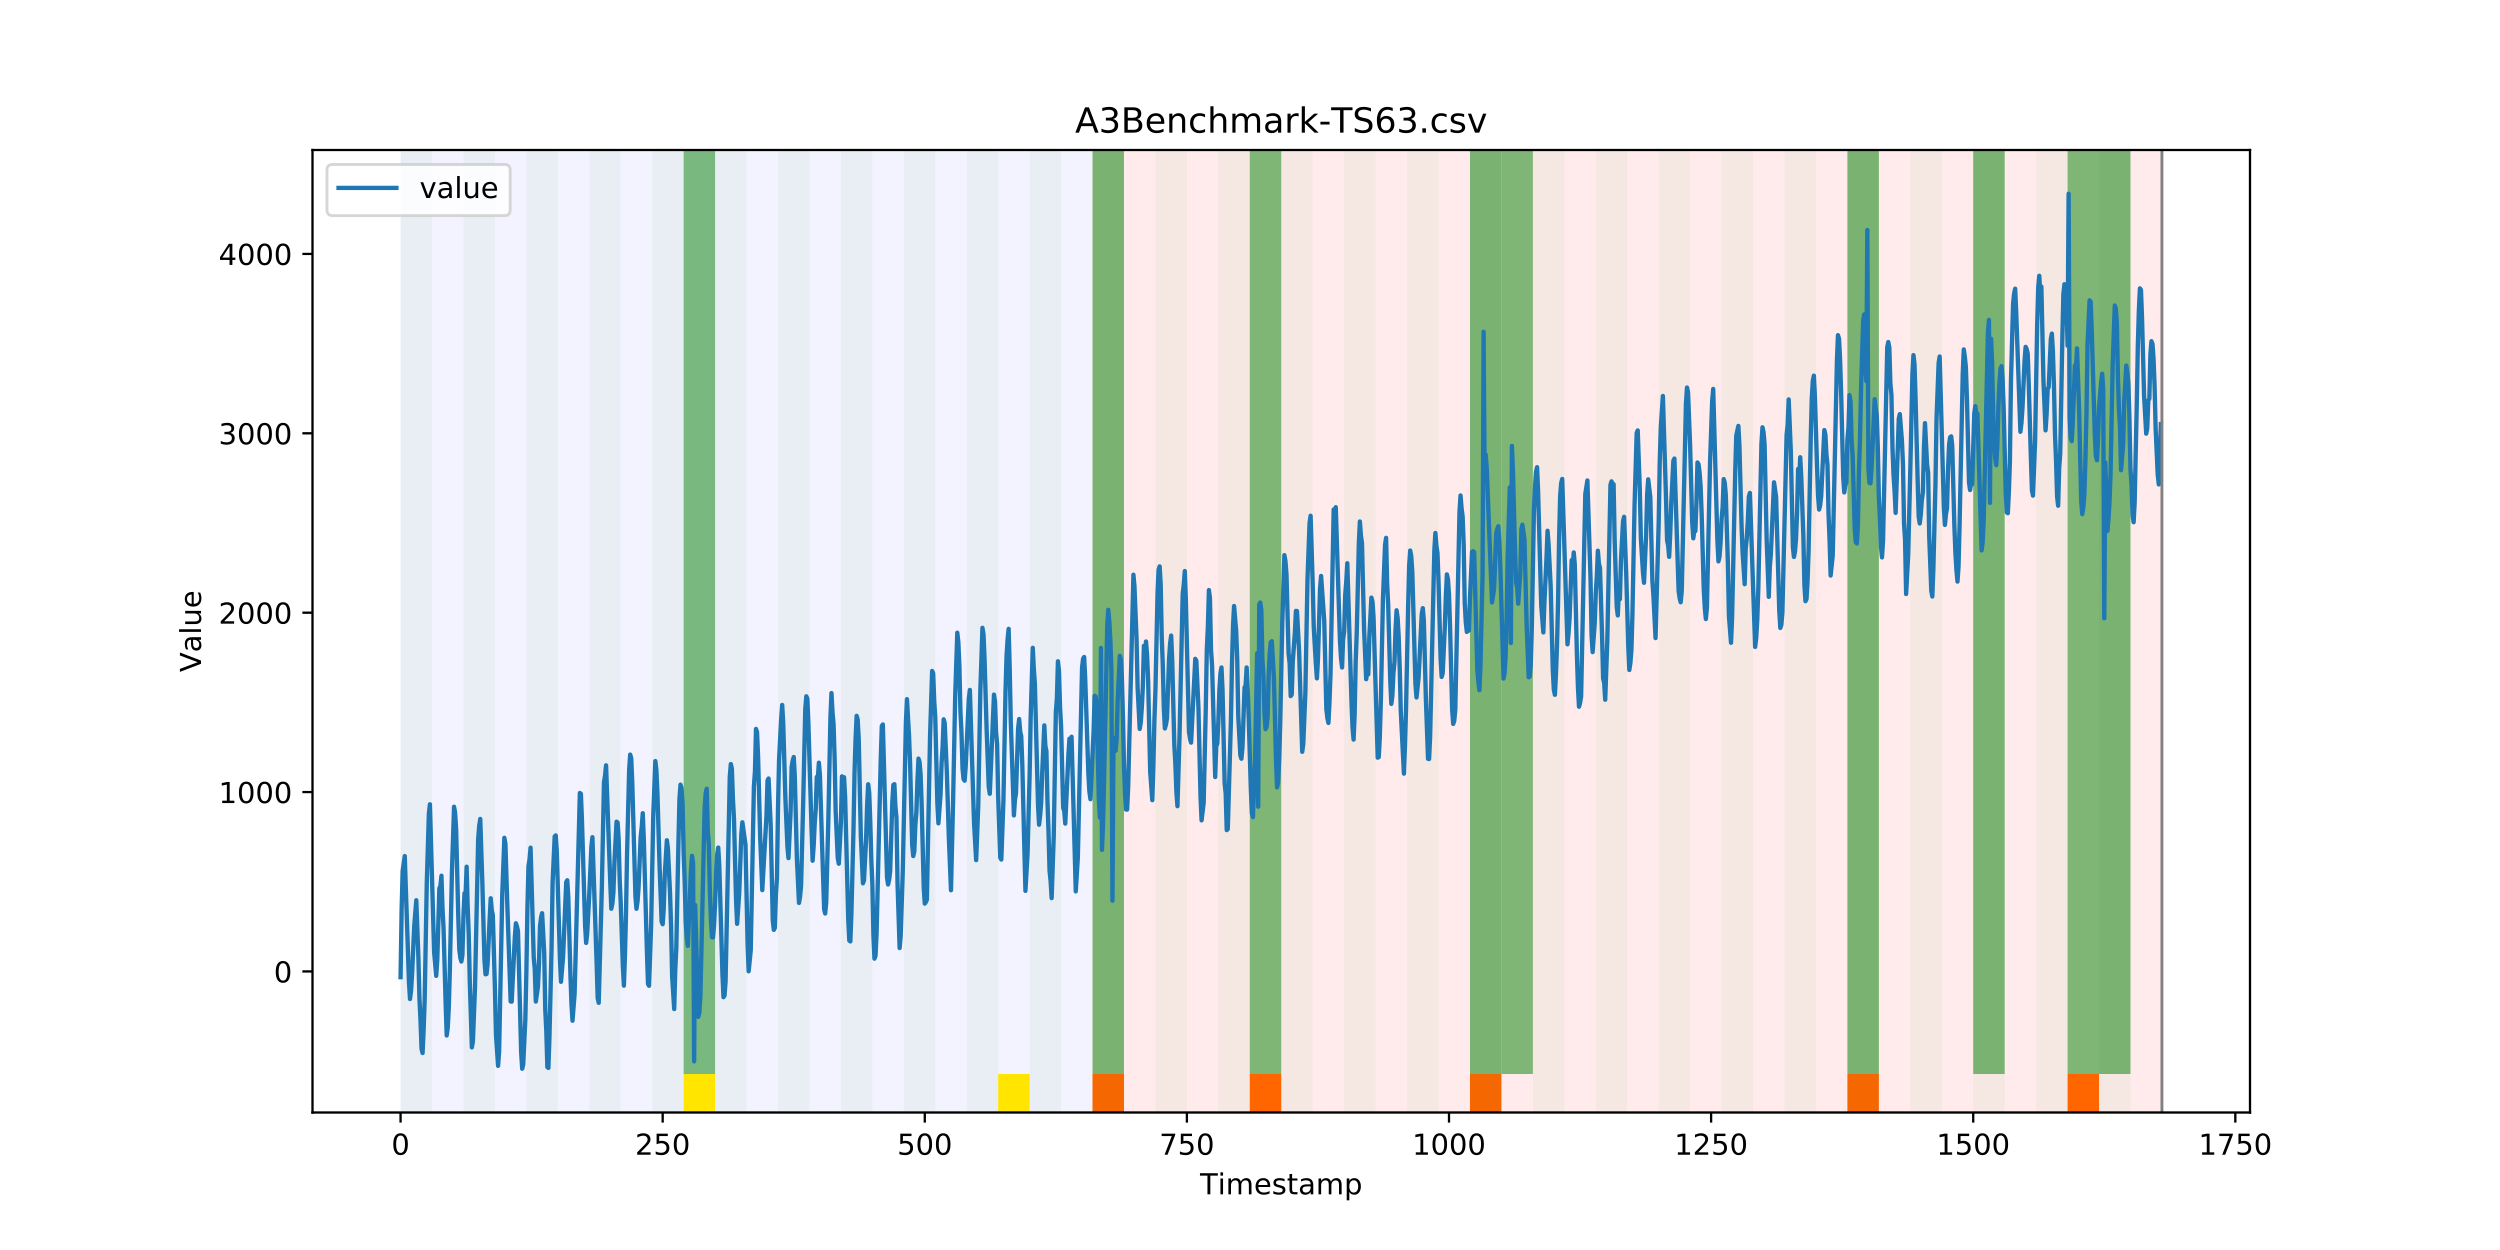 <?xml version="1.0" encoding="utf-8" standalone="no"?>
<!DOCTYPE svg PUBLIC "-//W3C//DTD SVG 1.1//EN"
  "http://www.w3.org/Graphics/SVG/1.1/DTD/svg11.dtd">
<!-- Created with matplotlib (https://matplotlib.org/) -->
<svg height="432pt" version="1.1" viewBox="0 0 864 432" width="864pt" xmlns="http://www.w3.org/2000/svg" xmlns:xlink="http://www.w3.org/1999/xlink">
 <defs>
  <style type="text/css">
*{stroke-linecap:butt;stroke-linejoin:round;}
  </style>
 </defs>
 <g id="figure_1">
  <g id="patch_1">
   <path d="M 0 432 
L 864 432 
L 864 0 
L 0 0 
z
" style="fill:#ffffff;"/>
  </g>
  <g id="axes_1">
   <g id="patch_2">
    <path d="M 108 384.48 
L 777.6 384.48 
L 777.6 51.84 
L 108 51.84 
z
" style="fill:#ffffff;"/>
   </g>
   <g id="patch_3">
    <path clip-path="url(#p37aa60a079)" d="M 138.436 384.48 
L 138.436 51.84 
L 377.579 51.84 
L 377.579 384.48 
z
" style="fill:#0000ff;opacity:0.05;"/>
   </g>
   <g id="patch_4">
    <path clip-path="url(#p37aa60a079)" d="M 377.579 384.48 
L 377.579 51.84 
L 747.164 51.84 
L 747.164 384.48 
z
" style="fill:#ff0000;opacity:0.08;"/>
   </g>
   <g id="patch_5">
    <path clip-path="url(#p37aa60a079)" d="M 138.436 384.48 
L 138.436 51.84 
L 149.306 51.84 
L 149.306 384.48 
z
" style="fill:#008000;opacity:0.04;"/>
   </g>
   <g id="patch_6">
    <path clip-path="url(#p37aa60a079)" d="M 377.579 384.48 
L 377.579 371.174 
L 388.449 371.174 
L 388.449 384.48 
z
" style="fill:#ff6600;"/>
   </g>
   <g id="patch_7">
    <path clip-path="url(#p37aa60a079)" d="M 160.177 384.48 
L 160.177 51.84 
L 171.047 51.84 
L 171.047 384.48 
z
" style="fill:#008000;opacity:0.04;"/>
   </g>
   <g id="patch_8">
    <path clip-path="url(#p37aa60a079)" d="M 181.917 384.48 
L 181.917 51.84 
L 192.787 51.84 
L 192.787 384.48 
z
" style="fill:#008000;opacity:0.04;"/>
   </g>
   <g id="patch_9">
    <path clip-path="url(#p37aa60a079)" d="M 431.93 384.48 
L 431.93 371.174 
L 442.8 371.174 
L 442.8 384.48 
z
" style="fill:#ff6600;"/>
   </g>
   <g id="patch_10">
    <path clip-path="url(#p37aa60a079)" d="M 203.657 384.48 
L 203.657 51.84 
L 214.527 51.84 
L 214.527 384.48 
z
" style="fill:#008000;opacity:0.04;"/>
   </g>
   <g id="patch_11">
    <path clip-path="url(#p37aa60a079)" d="M 225.397 384.48 
L 225.397 51.84 
L 236.268 51.84 
L 236.268 384.48 
z
" style="fill:#008000;opacity:0.04;"/>
   </g>
   <g id="patch_12">
    <path clip-path="url(#p37aa60a079)" d="M 236.268 371.174 
L 236.268 51.84 
L 247.138 51.84 
L 247.138 371.174 
z
" style="fill:#008000;opacity:0.5;"/>
   </g>
   <g id="patch_13">
    <path clip-path="url(#p37aa60a079)" d="M 236.268 384.48 
L 236.268 371.174 
L 247.138 371.174 
L 247.138 384.48 
z
" style="fill:#ffe500;"/>
   </g>
   <g id="patch_14">
    <path clip-path="url(#p37aa60a079)" d="M 247.138 384.48 
L 247.138 51.84 
L 258.008 51.84 
L 258.008 384.48 
z
" style="fill:#008000;opacity:0.04;"/>
   </g>
   <g id="patch_15">
    <path clip-path="url(#p37aa60a079)" d="M 268.878 384.48 
L 268.878 51.84 
L 279.748 51.84 
L 279.748 384.48 
z
" style="fill:#008000;opacity:0.04;"/>
   </g>
   <g id="patch_16">
    <path clip-path="url(#p37aa60a079)" d="M 508.021 384.48 
L 508.021 371.174 
L 518.891 371.174 
L 518.891 384.48 
z
" style="fill:#ff6600;"/>
   </g>
   <g id="patch_17">
    <path clip-path="url(#p37aa60a079)" d="M 290.618 384.48 
L 290.618 51.84 
L 301.488 51.84 
L 301.488 384.48 
z
" style="fill:#008000;opacity:0.04;"/>
   </g>
   <g id="patch_18">
    <path clip-path="url(#p37aa60a079)" d="M 312.358 384.48 
L 312.358 51.84 
L 323.229 51.84 
L 323.229 384.48 
z
" style="fill:#008000;opacity:0.04;"/>
   </g>
   <g id="patch_19">
    <path clip-path="url(#p37aa60a079)" d="M 334.099 384.48 
L 334.099 51.84 
L 344.969 51.84 
L 344.969 384.48 
z
" style="fill:#008000;opacity:0.04;"/>
   </g>
   <g id="patch_20">
    <path clip-path="url(#p37aa60a079)" d="M 344.969 384.48 
L 344.969 371.174 
L 355.839 371.174 
L 355.839 384.48 
z
" style="fill:#ffe500;"/>
   </g>
   <g id="patch_21">
    <path clip-path="url(#p37aa60a079)" d="M 355.839 384.48 
L 355.839 51.84 
L 366.709 51.84 
L 366.709 384.48 
z
" style="fill:#008000;opacity:0.04;"/>
   </g>
   <g id="patch_22">
    <path clip-path="url(#p37aa60a079)" d="M 377.579 384.48 
L 377.579 51.84 
L 388.449 51.84 
L 388.449 384.48 
z
" style="fill:#008000;opacity:0.04;"/>
   </g>
   <g id="patch_23">
    <path clip-path="url(#p37aa60a079)" d="M 377.579 371.174 
L 377.579 51.84 
L 388.449 51.84 
L 388.449 371.174 
z
" style="fill:#008000;opacity:0.5;"/>
   </g>
   <g id="patch_24">
    <path clip-path="url(#p37aa60a079)" d="M 399.319 384.48 
L 399.319 51.84 
L 410.19 51.84 
L 410.19 384.48 
z
" style="fill:#008000;opacity:0.04;"/>
   </g>
   <g id="patch_25">
    <path clip-path="url(#p37aa60a079)" d="M 638.462 384.48 
L 638.462 371.174 
L 649.332 371.174 
L 649.332 384.48 
z
" style="fill:#ff6600;"/>
   </g>
   <g id="patch_26">
    <path clip-path="url(#p37aa60a079)" d="M 421.06 384.48 
L 421.06 51.84 
L 431.93 51.84 
L 431.93 384.48 
z
" style="fill:#008000;opacity:0.04;"/>
   </g>
   <g id="patch_27">
    <path clip-path="url(#p37aa60a079)" d="M 431.93 371.174 
L 431.93 51.84 
L 442.8 51.84 
L 442.8 371.174 
z
" style="fill:#008000;opacity:0.5;"/>
   </g>
   <g id="patch_28">
    <path clip-path="url(#p37aa60a079)" d="M 442.8 384.48 
L 442.8 51.84 
L 453.67 51.84 
L 453.67 384.48 
z
" style="fill:#008000;opacity:0.04;"/>
   </g>
   <g id="patch_29">
    <path clip-path="url(#p37aa60a079)" d="M 464.54 384.48 
L 464.54 51.84 
L 475.41 51.84 
L 475.41 384.48 
z
" style="fill:#008000;opacity:0.04;"/>
   </g>
   <g id="patch_30">
    <path clip-path="url(#p37aa60a079)" d="M 714.553 384.48 
L 714.553 371.174 
L 725.423 371.174 
L 725.423 384.48 
z
" style="fill:#ff6600;"/>
   </g>
   <g id="patch_31">
    <path clip-path="url(#p37aa60a079)" d="M 486.281 384.48 
L 486.281 51.84 
L 497.151 51.84 
L 497.151 384.48 
z
" style="fill:#008000;opacity:0.04;"/>
   </g>
   <g id="patch_32">
    <path clip-path="url(#p37aa60a079)" d="M 508.021 384.48 
L 508.021 51.84 
L 518.891 51.84 
L 518.891 384.48 
z
" style="fill:#008000;opacity:0.04;"/>
   </g>
   <g id="patch_33">
    <path clip-path="url(#p37aa60a079)" d="M 508.021 371.174 
L 508.021 51.84 
L 518.891 51.84 
L 518.891 371.174 
z
" style="fill:#008000;opacity:0.5;"/>
   </g>
   <g id="patch_34">
    <path clip-path="url(#p37aa60a079)" d="M 518.891 371.174 
L 518.891 51.84 
L 529.761 51.84 
L 529.761 371.174 
z
" style="fill:#008000;opacity:0.5;"/>
   </g>
   <g id="patch_35">
    <path clip-path="url(#p37aa60a079)" d="M 529.761 384.48 
L 529.761 51.84 
L 540.631 51.84 
L 540.631 384.48 
z
" style="fill:#008000;opacity:0.04;"/>
   </g>
   <g id="patch_36">
    <path clip-path="url(#p37aa60a079)" d="M 551.501 384.48 
L 551.501 51.84 
L 562.371 51.84 
L 562.371 384.48 
z
" style="fill:#008000;opacity:0.04;"/>
   </g>
   <g id="patch_37">
    <path clip-path="url(#p37aa60a079)" d="M 573.242 384.48 
L 573.242 51.84 
L 584.112 51.84 
L 584.112 384.48 
z
" style="fill:#008000;opacity:0.04;"/>
   </g>
   <g id="patch_38">
    <path clip-path="url(#p37aa60a079)" d="M 594.982 384.48 
L 594.982 51.84 
L 605.852 51.84 
L 605.852 384.48 
z
" style="fill:#008000;opacity:0.04;"/>
   </g>
   <g id="patch_39">
    <path clip-path="url(#p37aa60a079)" d="M 616.722 384.48 
L 616.722 51.84 
L 627.592 51.84 
L 627.592 384.48 
z
" style="fill:#008000;opacity:0.04;"/>
   </g>
   <g id="patch_40">
    <path clip-path="url(#p37aa60a079)" d="M 638.462 384.48 
L 638.462 51.84 
L 649.332 51.84 
L 649.332 384.48 
z
" style="fill:#008000;opacity:0.04;"/>
   </g>
   <g id="patch_41">
    <path clip-path="url(#p37aa60a079)" d="M 638.462 371.174 
L 638.462 51.84 
L 649.332 51.84 
L 649.332 371.174 
z
" style="fill:#008000;opacity:0.5;"/>
   </g>
   <g id="patch_42">
    <path clip-path="url(#p37aa60a079)" d="M 660.203 384.48 
L 660.203 51.84 
L 671.073 51.84 
L 671.073 384.48 
z
" style="fill:#008000;opacity:0.04;"/>
   </g>
   <g id="patch_43">
    <path clip-path="url(#p37aa60a079)" d="M 681.943 384.48 
L 681.943 51.84 
L 692.813 51.84 
L 692.813 384.48 
z
" style="fill:#008000;opacity:0.04;"/>
   </g>
   <g id="patch_44">
    <path clip-path="url(#p37aa60a079)" d="M 681.943 371.174 
L 681.943 51.84 
L 692.813 51.84 
L 692.813 371.174 
z
" style="fill:#008000;opacity:0.5;"/>
   </g>
   <g id="patch_45">
    <path clip-path="url(#p37aa60a079)" d="M 703.683 384.48 
L 703.683 51.84 
L 714.553 51.84 
L 714.553 384.48 
z
" style="fill:#008000;opacity:0.04;"/>
   </g>
   <g id="patch_46">
    <path clip-path="url(#p37aa60a079)" d="M 714.553 371.174 
L 714.553 51.84 
L 725.423 51.84 
L 725.423 371.174 
z
" style="fill:#008000;opacity:0.5;"/>
   </g>
   <g id="patch_47">
    <path clip-path="url(#p37aa60a079)" d="M 725.423 384.48 
L 725.423 51.84 
L 736.294 51.84 
L 736.294 384.48 
z
" style="fill:#008000;opacity:0.04;"/>
   </g>
   <g id="patch_48">
    <path clip-path="url(#p37aa60a079)" d="M 725.423 371.174 
L 725.423 51.84 
L 736.294 51.84 
L 736.294 371.174 
z
" style="fill:#008000;opacity:0.5;"/>
   </g>
   <g id="matplotlib.axis_1">
    <g id="xtick_1">
     <g id="line2d_1">
      <defs>
       <path d="M 0 0 
L 0 3.5 
" id="mf426d17b14" style="stroke:#000000;stroke-width:0.8;"/>
      </defs>
      <g>
       <use style="stroke:#000000;stroke-width:0.8;" x="138.436" xlink:href="#mf426d17b14" y="384.48"/>
      </g>
     </g>
     <g id="text_1">
      <!-- 0 -->
      <defs>
       <path d="M 31.781 66.406 
Q 24.172 66.406 20.328 58.906 
Q 16.5 51.422 16.5 36.375 
Q 16.5 21.391 20.328 13.891 
Q 24.172 6.391 31.781 6.391 
Q 39.453 6.391 43.281 13.891 
Q 47.125 21.391 47.125 36.375 
Q 47.125 51.422 43.281 58.906 
Q 39.453 66.406 31.781 66.406 
z
M 31.781 74.219 
Q 44.047 74.219 50.516 64.516 
Q 56.984 54.828 56.984 36.375 
Q 56.984 17.969 50.516 8.266 
Q 44.047 -1.422 31.781 -1.422 
Q 19.531 -1.422 13.062 8.266 
Q 6.594 17.969 6.594 36.375 
Q 6.594 54.828 13.062 64.516 
Q 19.531 74.219 31.781 74.219 
z
" id="DejaVuSans-48"/>
      </defs>
      <g transform="translate(135.255 399.078)scale(0.1 -0.1)">
       <use xlink:href="#DejaVuSans-48"/>
      </g>
     </g>
    </g>
    <g id="xtick_2">
     <g id="line2d_2">
      <g>
       <use style="stroke:#000000;stroke-width:0.8;" x="229.021" xlink:href="#mf426d17b14" y="384.48"/>
      </g>
     </g>
     <g id="text_2">
      <!-- 250 -->
      <defs>
       <path d="M 19.188 8.297 
L 53.609 8.297 
L 53.609 0 
L 7.328 0 
L 7.328 8.297 
Q 12.938 14.109 22.625 23.891 
Q 32.328 33.688 34.812 36.531 
Q 39.547 41.844 41.422 45.531 
Q 43.312 49.219 43.312 52.781 
Q 43.312 58.594 39.234 62.25 
Q 35.156 65.922 28.609 65.922 
Q 23.969 65.922 18.812 64.312 
Q 13.672 62.703 7.812 59.422 
L 7.812 69.391 
Q 13.766 71.781 18.938 73 
Q 24.125 74.219 28.422 74.219 
Q 39.75 74.219 46.484 68.547 
Q 53.219 62.891 53.219 53.422 
Q 53.219 48.922 51.531 44.891 
Q 49.859 40.875 45.406 35.406 
Q 44.188 33.984 37.641 27.219 
Q 31.109 20.453 19.188 8.297 
z
" id="DejaVuSans-50"/>
       <path d="M 10.797 72.906 
L 49.516 72.906 
L 49.516 64.594 
L 19.828 64.594 
L 19.828 46.734 
Q 21.969 47.469 24.109 47.828 
Q 26.266 48.188 28.422 48.188 
Q 40.625 48.188 47.75 41.5 
Q 54.891 34.812 54.891 23.391 
Q 54.891 11.625 47.562 5.094 
Q 40.234 -1.422 26.906 -1.422 
Q 22.312 -1.422 17.547 -0.641 
Q 12.797 0.141 7.719 1.703 
L 7.719 11.625 
Q 12.109 9.234 16.797 8.062 
Q 21.484 6.891 26.703 6.891 
Q 35.156 6.891 40.078 11.328 
Q 45.016 15.766 45.016 23.391 
Q 45.016 31 40.078 35.438 
Q 35.156 39.891 26.703 39.891 
Q 22.75 39.891 18.812 39.016 
Q 14.891 38.141 10.797 36.281 
z
" id="DejaVuSans-53"/>
      </defs>
      <g transform="translate(219.477 399.078)scale(0.1 -0.1)">
       <use xlink:href="#DejaVuSans-50"/>
       <use x="63.623" xlink:href="#DejaVuSans-53"/>
       <use x="127.246" xlink:href="#DejaVuSans-48"/>
      </g>
     </g>
    </g>
    <g id="xtick_3">
     <g id="line2d_3">
      <g>
       <use style="stroke:#000000;stroke-width:0.8;" x="319.605" xlink:href="#mf426d17b14" y="384.48"/>
      </g>
     </g>
     <g id="text_3">
      <!-- 500 -->
      <g transform="translate(310.061 399.078)scale(0.1 -0.1)">
       <use xlink:href="#DejaVuSans-53"/>
       <use x="63.623" xlink:href="#DejaVuSans-48"/>
       <use x="127.246" xlink:href="#DejaVuSans-48"/>
      </g>
     </g>
    </g>
    <g id="xtick_4">
     <g id="line2d_4">
      <g>
       <use style="stroke:#000000;stroke-width:0.8;" x="410.19" xlink:href="#mf426d17b14" y="384.48"/>
      </g>
     </g>
     <g id="text_4">
      <!-- 750 -->
      <defs>
       <path d="M 8.203 72.906 
L 55.078 72.906 
L 55.078 68.703 
L 28.609 0 
L 18.312 0 
L 43.219 64.594 
L 8.203 64.594 
z
" id="DejaVuSans-55"/>
      </defs>
      <g transform="translate(400.646 399.078)scale(0.1 -0.1)">
       <use xlink:href="#DejaVuSans-55"/>
       <use x="63.623" xlink:href="#DejaVuSans-53"/>
       <use x="127.246" xlink:href="#DejaVuSans-48"/>
      </g>
     </g>
    </g>
    <g id="xtick_5">
     <g id="line2d_5">
      <g>
       <use style="stroke:#000000;stroke-width:0.8;" x="500.774" xlink:href="#mf426d17b14" y="384.48"/>
      </g>
     </g>
     <g id="text_5">
      <!-- 1000 -->
      <defs>
       <path d="M 12.406 8.297 
L 28.516 8.297 
L 28.516 63.922 
L 10.984 60.406 
L 10.984 69.391 
L 28.422 72.906 
L 38.281 72.906 
L 38.281 8.297 
L 54.391 8.297 
L 54.391 0 
L 12.406 0 
z
" id="DejaVuSans-49"/>
      </defs>
      <g transform="translate(488.049 399.078)scale(0.1 -0.1)">
       <use xlink:href="#DejaVuSans-49"/>
       <use x="63.623" xlink:href="#DejaVuSans-48"/>
       <use x="127.246" xlink:href="#DejaVuSans-48"/>
       <use x="190.869" xlink:href="#DejaVuSans-48"/>
      </g>
     </g>
    </g>
    <g id="xtick_6">
     <g id="line2d_6">
      <g>
       <use style="stroke:#000000;stroke-width:0.8;" x="591.358" xlink:href="#mf426d17b14" y="384.48"/>
      </g>
     </g>
     <g id="text_6">
      <!-- 1250 -->
      <g transform="translate(578.633 399.078)scale(0.1 -0.1)">
       <use xlink:href="#DejaVuSans-49"/>
       <use x="63.623" xlink:href="#DejaVuSans-50"/>
       <use x="127.246" xlink:href="#DejaVuSans-53"/>
       <use x="190.869" xlink:href="#DejaVuSans-48"/>
      </g>
     </g>
    </g>
    <g id="xtick_7">
     <g id="line2d_7">
      <g>
       <use style="stroke:#000000;stroke-width:0.8;" x="681.943" xlink:href="#mf426d17b14" y="384.48"/>
      </g>
     </g>
     <g id="text_7">
      <!-- 1500 -->
      <g transform="translate(669.218 399.078)scale(0.1 -0.1)">
       <use xlink:href="#DejaVuSans-49"/>
       <use x="63.623" xlink:href="#DejaVuSans-53"/>
       <use x="127.246" xlink:href="#DejaVuSans-48"/>
       <use x="190.869" xlink:href="#DejaVuSans-48"/>
      </g>
     </g>
    </g>
    <g id="xtick_8">
     <g id="line2d_8">
      <g>
       <use style="stroke:#000000;stroke-width:0.8;" x="772.527" xlink:href="#mf426d17b14" y="384.48"/>
      </g>
     </g>
     <g id="text_8">
      <!-- 1750 -->
      <g transform="translate(759.802 399.078)scale(0.1 -0.1)">
       <use xlink:href="#DejaVuSans-49"/>
       <use x="63.623" xlink:href="#DejaVuSans-55"/>
       <use x="127.246" xlink:href="#DejaVuSans-53"/>
       <use x="190.869" xlink:href="#DejaVuSans-48"/>
      </g>
     </g>
    </g>
    <g id="text_9">
     <!-- Timestamp -->
     <defs>
      <path d="M -0.297 72.906 
L 61.375 72.906 
L 61.375 64.594 
L 35.5 64.594 
L 35.5 0 
L 25.594 0 
L 25.594 64.594 
L -0.297 64.594 
z
" id="DejaVuSans-84"/>
      <path d="M 9.422 54.688 
L 18.406 54.688 
L 18.406 0 
L 9.422 0 
z
M 9.422 75.984 
L 18.406 75.984 
L 18.406 64.594 
L 9.422 64.594 
z
" id="DejaVuSans-105"/>
      <path d="M 52 44.188 
Q 55.375 50.25 60.062 53.125 
Q 64.75 56 71.094 56 
Q 79.641 56 84.281 50.016 
Q 88.922 44.047 88.922 33.016 
L 88.922 0 
L 79.891 0 
L 79.891 32.719 
Q 79.891 40.578 77.094 44.375 
Q 74.312 48.188 68.609 48.188 
Q 61.625 48.188 57.562 43.547 
Q 53.516 38.922 53.516 30.906 
L 53.516 0 
L 44.484 0 
L 44.484 32.719 
Q 44.484 40.625 41.703 44.406 
Q 38.922 48.188 33.109 48.188 
Q 26.219 48.188 22.156 43.531 
Q 18.109 38.875 18.109 30.906 
L 18.109 0 
L 9.078 0 
L 9.078 54.688 
L 18.109 54.688 
L 18.109 46.188 
Q 21.188 51.219 25.484 53.609 
Q 29.781 56 35.688 56 
Q 41.656 56 45.828 52.969 
Q 50 49.953 52 44.188 
z
" id="DejaVuSans-109"/>
      <path d="M 56.203 29.594 
L 56.203 25.203 
L 14.891 25.203 
Q 15.484 15.922 20.484 11.062 
Q 25.484 6.203 34.422 6.203 
Q 39.594 6.203 44.453 7.469 
Q 49.312 8.734 54.109 11.281 
L 54.109 2.781 
Q 49.266 0.734 44.188 -0.344 
Q 39.109 -1.422 33.891 -1.422 
Q 20.797 -1.422 13.156 6.188 
Q 5.516 13.812 5.516 26.812 
Q 5.516 40.234 12.766 48.109 
Q 20.016 56 32.328 56 
Q 43.359 56 49.781 48.891 
Q 56.203 41.797 56.203 29.594 
z
M 47.219 32.234 
Q 47.125 39.594 43.094 43.984 
Q 39.062 48.391 32.422 48.391 
Q 24.906 48.391 20.391 44.141 
Q 15.875 39.891 15.188 32.172 
z
" id="DejaVuSans-101"/>
      <path d="M 44.281 53.078 
L 44.281 44.578 
Q 40.484 46.531 36.375 47.5 
Q 32.281 48.484 27.875 48.484 
Q 21.188 48.484 17.844 46.438 
Q 14.5 44.391 14.5 40.281 
Q 14.5 37.156 16.891 35.375 
Q 19.281 33.594 26.516 31.984 
L 29.594 31.297 
Q 39.156 29.25 43.188 25.516 
Q 47.219 21.781 47.219 15.094 
Q 47.219 7.469 41.188 3.016 
Q 35.156 -1.422 24.609 -1.422 
Q 20.219 -1.422 15.453 -0.562 
Q 10.688 0.297 5.422 2 
L 5.422 11.281 
Q 10.406 8.688 15.234 7.391 
Q 20.062 6.109 24.812 6.109 
Q 31.156 6.109 34.562 8.281 
Q 37.984 10.453 37.984 14.406 
Q 37.984 18.062 35.516 20.016 
Q 33.062 21.969 24.703 23.781 
L 21.578 24.516 
Q 13.234 26.266 9.516 29.906 
Q 5.812 33.547 5.812 39.891 
Q 5.812 47.609 11.281 51.797 
Q 16.75 56 26.812 56 
Q 31.781 56 36.172 55.266 
Q 40.578 54.547 44.281 53.078 
z
" id="DejaVuSans-115"/>
      <path d="M 18.312 70.219 
L 18.312 54.688 
L 36.812 54.688 
L 36.812 47.703 
L 18.312 47.703 
L 18.312 18.016 
Q 18.312 11.328 20.141 9.422 
Q 21.969 7.516 27.594 7.516 
L 36.812 7.516 
L 36.812 0 
L 27.594 0 
Q 17.188 0 13.234 3.875 
Q 9.281 7.766 9.281 18.016 
L 9.281 47.703 
L 2.688 47.703 
L 2.688 54.688 
L 9.281 54.688 
L 9.281 70.219 
z
" id="DejaVuSans-116"/>
      <path d="M 34.281 27.484 
Q 23.391 27.484 19.188 25 
Q 14.984 22.516 14.984 16.5 
Q 14.984 11.719 18.141 8.906 
Q 21.297 6.109 26.703 6.109 
Q 34.188 6.109 38.703 11.406 
Q 43.219 16.703 43.219 25.484 
L 43.219 27.484 
z
M 52.203 31.203 
L 52.203 0 
L 43.219 0 
L 43.219 8.297 
Q 40.141 3.328 35.547 0.953 
Q 30.953 -1.422 24.312 -1.422 
Q 15.922 -1.422 10.953 3.297 
Q 6 8.016 6 15.922 
Q 6 25.141 12.172 29.828 
Q 18.359 34.516 30.609 34.516 
L 43.219 34.516 
L 43.219 35.406 
Q 43.219 41.609 39.141 45 
Q 35.062 48.391 27.688 48.391 
Q 23 48.391 18.547 47.266 
Q 14.109 46.141 10.016 43.891 
L 10.016 52.203 
Q 14.938 54.109 19.578 55.047 
Q 24.219 56 28.609 56 
Q 40.484 56 46.344 49.844 
Q 52.203 43.703 52.203 31.203 
z
" id="DejaVuSans-97"/>
      <path d="M 18.109 8.203 
L 18.109 -20.797 
L 9.078 -20.797 
L 9.078 54.688 
L 18.109 54.688 
L 18.109 46.391 
Q 20.953 51.266 25.266 53.625 
Q 29.594 56 35.594 56 
Q 45.562 56 51.781 48.094 
Q 58.016 40.188 58.016 27.297 
Q 58.016 14.406 51.781 6.484 
Q 45.562 -1.422 35.594 -1.422 
Q 29.594 -1.422 25.266 0.953 
Q 20.953 3.328 18.109 8.203 
z
M 48.688 27.297 
Q 48.688 37.203 44.609 42.844 
Q 40.531 48.484 33.406 48.484 
Q 26.266 48.484 22.188 42.844 
Q 18.109 37.203 18.109 27.297 
Q 18.109 17.391 22.188 11.75 
Q 26.266 6.109 33.406 6.109 
Q 40.531 6.109 44.609 11.75 
Q 48.688 17.391 48.688 27.297 
z
" id="DejaVuSans-112"/>
     </defs>
     <g transform="translate(414.739 412.757)scale(0.1 -0.1)">
      <use xlink:href="#DejaVuSans-84"/>
      <use x="61.037" xlink:href="#DejaVuSans-105"/>
      <use x="88.82" xlink:href="#DejaVuSans-109"/>
      <use x="186.232" xlink:href="#DejaVuSans-101"/>
      <use x="247.756" xlink:href="#DejaVuSans-115"/>
      <use x="299.855" xlink:href="#DejaVuSans-116"/>
      <use x="339.064" xlink:href="#DejaVuSans-97"/>
      <use x="400.344" xlink:href="#DejaVuSans-109"/>
      <use x="497.756" xlink:href="#DejaVuSans-112"/>
     </g>
    </g>
   </g>
   <g id="matplotlib.axis_2">
    <g id="ytick_1">
     <g id="line2d_9">
      <defs>
       <path d="M 0 0 
L -3.5 0 
" id="mbe7b3bc16a" style="stroke:#000000;stroke-width:0.8;"/>
      </defs>
      <g>
       <use style="stroke:#000000;stroke-width:0.8;" x="108" xlink:href="#mbe7b3bc16a" y="335.734"/>
      </g>
     </g>
     <g id="text_10">
      <!-- 0 -->
      <g transform="translate(94.638 339.533)scale(0.1 -0.1)">
       <use xlink:href="#DejaVuSans-48"/>
      </g>
     </g>
    </g>
    <g id="ytick_2">
     <g id="line2d_10">
      <g>
       <use style="stroke:#000000;stroke-width:0.8;" x="108" xlink:href="#mbe7b3bc16a" y="273.74"/>
      </g>
     </g>
     <g id="text_11">
      <!-- 1000 -->
      <g transform="translate(75.55 277.539)scale(0.1 -0.1)">
       <use xlink:href="#DejaVuSans-49"/>
       <use x="63.623" xlink:href="#DejaVuSans-48"/>
       <use x="127.246" xlink:href="#DejaVuSans-48"/>
       <use x="190.869" xlink:href="#DejaVuSans-48"/>
      </g>
     </g>
    </g>
    <g id="ytick_3">
     <g id="line2d_11">
      <g>
       <use style="stroke:#000000;stroke-width:0.8;" x="108" xlink:href="#mbe7b3bc16a" y="211.745"/>
      </g>
     </g>
     <g id="text_12">
      <!-- 2000 -->
      <g transform="translate(75.55 215.545)scale(0.1 -0.1)">
       <use xlink:href="#DejaVuSans-50"/>
       <use x="63.623" xlink:href="#DejaVuSans-48"/>
       <use x="127.246" xlink:href="#DejaVuSans-48"/>
       <use x="190.869" xlink:href="#DejaVuSans-48"/>
      </g>
     </g>
    </g>
    <g id="ytick_4">
     <g id="line2d_12">
      <g>
       <use style="stroke:#000000;stroke-width:0.8;" x="108" xlink:href="#mbe7b3bc16a" y="149.751"/>
      </g>
     </g>
     <g id="text_13">
      <!-- 3000 -->
      <defs>
       <path d="M 40.578 39.312 
Q 47.656 37.797 51.625 33 
Q 55.609 28.219 55.609 21.188 
Q 55.609 10.406 48.188 4.484 
Q 40.766 -1.422 27.094 -1.422 
Q 22.516 -1.422 17.656 -0.516 
Q 12.797 0.391 7.625 2.203 
L 7.625 11.719 
Q 11.719 9.328 16.594 8.109 
Q 21.484 6.891 26.812 6.891 
Q 36.078 6.891 40.938 10.547 
Q 45.797 14.203 45.797 21.188 
Q 45.797 27.641 41.281 31.266 
Q 36.766 34.906 28.719 34.906 
L 20.219 34.906 
L 20.219 43.016 
L 29.109 43.016 
Q 36.375 43.016 40.234 45.922 
Q 44.094 48.828 44.094 54.297 
Q 44.094 59.906 40.109 62.906 
Q 36.141 65.922 28.719 65.922 
Q 24.656 65.922 20.016 65.031 
Q 15.375 64.156 9.812 62.312 
L 9.812 71.094 
Q 15.438 72.656 20.344 73.438 
Q 25.25 74.219 29.594 74.219 
Q 40.828 74.219 47.359 69.109 
Q 53.906 64.016 53.906 55.328 
Q 53.906 49.266 50.438 45.094 
Q 46.969 40.922 40.578 39.312 
z
" id="DejaVuSans-51"/>
      </defs>
      <g transform="translate(75.55 153.551)scale(0.1 -0.1)">
       <use xlink:href="#DejaVuSans-51"/>
       <use x="63.623" xlink:href="#DejaVuSans-48"/>
       <use x="127.246" xlink:href="#DejaVuSans-48"/>
       <use x="190.869" xlink:href="#DejaVuSans-48"/>
      </g>
     </g>
    </g>
    <g id="ytick_5">
     <g id="line2d_13">
      <g>
       <use style="stroke:#000000;stroke-width:0.8;" x="108" xlink:href="#mbe7b3bc16a" y="87.757"/>
      </g>
     </g>
     <g id="text_14">
      <!-- 4000 -->
      <defs>
       <path d="M 37.797 64.312 
L 12.891 25.391 
L 37.797 25.391 
z
M 35.203 72.906 
L 47.609 72.906 
L 47.609 25.391 
L 58.016 25.391 
L 58.016 17.188 
L 47.609 17.188 
L 47.609 0 
L 37.797 0 
L 37.797 17.188 
L 4.891 17.188 
L 4.891 26.703 
z
" id="DejaVuSans-52"/>
      </defs>
      <g transform="translate(75.55 91.557)scale(0.1 -0.1)">
       <use xlink:href="#DejaVuSans-52"/>
       <use x="63.623" xlink:href="#DejaVuSans-48"/>
       <use x="127.246" xlink:href="#DejaVuSans-48"/>
       <use x="190.869" xlink:href="#DejaVuSans-48"/>
      </g>
     </g>
    </g>
    <g id="text_15">
     <!-- Value -->
     <defs>
      <path d="M 28.609 0 
L 0.781 72.906 
L 11.078 72.906 
L 34.188 11.531 
L 57.328 72.906 
L 67.578 72.906 
L 39.797 0 
z
" id="DejaVuSans-86"/>
      <path d="M 9.422 75.984 
L 18.406 75.984 
L 18.406 0 
L 9.422 0 
z
" id="DejaVuSans-108"/>
      <path d="M 8.5 21.578 
L 8.5 54.688 
L 17.484 54.688 
L 17.484 21.922 
Q 17.484 14.156 20.5 10.266 
Q 23.531 6.391 29.594 6.391 
Q 36.859 6.391 41.078 11.031 
Q 45.312 15.672 45.312 23.688 
L 45.312 54.688 
L 54.297 54.688 
L 54.297 0 
L 45.312 0 
L 45.312 8.406 
Q 42.047 3.422 37.719 1 
Q 33.406 -1.422 27.688 -1.422 
Q 18.266 -1.422 13.375 4.438 
Q 8.5 10.297 8.5 21.578 
z
M 31.109 56 
z
" id="DejaVuSans-117"/>
     </defs>
     <g transform="translate(69.47 232.273)rotate(-90)scale(0.1 -0.1)">
      <use xlink:href="#DejaVuSans-86"/>
      <use x="68.299" xlink:href="#DejaVuSans-97"/>
      <use x="129.578" xlink:href="#DejaVuSans-108"/>
      <use x="157.361" xlink:href="#DejaVuSans-117"/>
      <use x="220.74" xlink:href="#DejaVuSans-101"/>
     </g>
    </g>
   </g>
   <g id="line2d_14">
    <path clip-path="url(#p37aa60a079)" d="M 138.436 337.708 
L 138.799 314.408 
L 139.161 300.957 
L 139.886 295.863 
L 141.335 339.439 
L 141.697 345.26 
L 142.06 342.371 
L 142.422 336.456 
L 143.147 320.216 
L 143.871 311.124 
L 144.596 331.012 
L 144.958 345.011 
L 145.321 352.464 
L 145.683 362.433 
L 146.045 363.93 
L 146.408 355.917 
L 146.77 345.268 
L 147.495 304.986 
L 148.219 281.114 
L 148.582 277.963 
L 150.031 329.098 
L 150.756 337.253 
L 151.118 331.857 
L 151.843 306.978 
L 152.205 306.244 
L 152.568 302.639 
L 152.93 313.893 
L 153.292 320.77 
L 154.017 347.004 
L 154.379 357.856 
L 154.742 355.148 
L 155.104 348.132 
L 155.466 335.262 
L 156.191 301.201 
L 156.916 278.809 
L 157.278 280.854 
L 157.64 286.539 
L 158.365 316.21 
L 158.727 328.089 
L 159.09 330.99 
L 159.452 332.303 
L 159.814 329.93 
L 160.177 316.249 
L 160.539 308.705 
L 160.901 309.443 
L 161.264 299.537 
L 161.626 313.368 
L 161.988 322.848 
L 162.351 338.883 
L 163.075 361.97 
L 163.438 359.881 
L 164.162 341.288 
L 165.249 290.138 
L 165.612 285.408 
L 165.974 283.018 
L 166.699 305.001 
L 167.423 331.727 
L 167.786 336.718 
L 168.148 336.626 
L 168.51 333.174 
L 169.235 317.412 
L 169.597 310.453 
L 169.96 314.651 
L 170.322 316.206 
L 171.047 341.632 
L 171.409 357.696 
L 172.134 368.362 
L 172.496 363.481 
L 173.583 308.957 
L 174.308 289.542 
L 174.67 291.603 
L 175.395 314.756 
L 176.482 346.108 
L 176.844 346.176 
L 177.931 323.738 
L 178.294 319.086 
L 178.656 320.175 
L 179.018 321.846 
L 180.105 363.558 
L 180.468 369.36 
L 180.83 367.901 
L 181.555 352.33 
L 181.917 335.8 
L 182.279 313.505 
L 182.642 299.411 
L 183.004 297.058 
L 183.366 292.954 
L 184.453 330.828 
L 184.816 334.926 
L 185.178 346.138 
L 185.903 341.013 
L 186.265 333.177 
L 186.627 320.119 
L 186.99 317.117 
L 187.352 315.605 
L 188.077 329.26 
L 188.439 348.866 
L 188.801 356.354 
L 189.164 368.786 
L 189.526 369.072 
L 189.888 358.564 
L 190.613 327.901 
L 190.975 305.067 
L 191.7 289.054 
L 192.062 288.717 
L 192.425 294.201 
L 193.512 331.48 
L 193.874 339.311 
L 194.599 330.729 
L 195.686 304.837 
L 196.048 304.221 
L 196.41 310.213 
L 197.135 336.691 
L 197.497 347.061 
L 197.86 352.767 
L 198.584 343.456 
L 200.396 274.07 
L 200.758 274.336 
L 201.121 283.31 
L 202.208 319.817 
L 202.57 325.881 
L 202.932 322.597 
L 203.657 308.925 
L 204.382 292.601 
L 204.744 289.334 
L 206.194 332.848 
L 206.556 344.953 
L 206.918 346.572 
L 208.005 306.474 
L 208.73 270.362 
L 209.092 268.12 
L 209.455 264.496 
L 210.904 304.912 
L 211.266 314.054 
L 211.629 312.307 
L 211.991 308.445 
L 212.353 298.072 
L 213.078 283.982 
L 213.44 284.273 
L 213.803 289.866 
L 214.165 304.032 
L 214.527 312.129 
L 215.252 333.891 
L 215.614 340.64 
L 215.977 330.522 
L 216.339 316.386 
L 216.701 295.379 
L 217.426 266.262 
L 217.788 260.786 
L 218.151 262.04 
L 218.513 270.371 
L 219.6 309.699 
L 219.962 314.083 
L 220.325 311.566 
L 220.687 306.787 
L 221.412 289.197 
L 221.774 285.94 
L 222.136 281.044 
L 222.499 290.021 
L 223.586 329.185 
L 223.948 340.064 
L 224.31 340.681 
L 225.035 319.572 
L 225.76 282.108 
L 226.484 263.027 
L 226.847 266.196 
L 227.209 274.23 
L 227.934 298.945 
L 228.658 318.542 
L 229.021 319.405 
L 229.383 314.183 
L 229.745 302.279 
L 230.47 290.393 
L 230.832 293.225 
L 231.557 308.508 
L 231.919 319.79 
L 232.282 337.322 
L 233.006 348.726 
L 233.369 335.203 
L 233.731 327.647 
L 234.456 291.615 
L 234.818 276.105 
L 235.181 271.17 
L 235.543 272.341 
L 235.905 277.966 
L 236.268 294.766 
L 236.63 304.764 
L 236.992 318.594 
L 237.355 324.075 
L 237.717 326.898 
L 238.804 300.628 
L 239.166 295.783 
L 239.529 298.208 
L 239.891 366.798 
L 240.253 312.796 
L 241.34 351.413 
L 241.703 349.887 
L 242.065 343.957 
L 243.514 279.296 
L 243.877 274.206 
L 244.239 272.59 
L 244.601 287.027 
L 244.964 291.972 
L 245.326 307.655 
L 245.688 317.839 
L 246.051 323.92 
L 246.413 323.958 
L 246.775 319.649 
L 247.138 312.144 
L 247.5 301.469 
L 247.862 295.363 
L 248.225 292.926 
L 248.587 299.222 
L 249.674 336.749 
L 250.036 344.623 
L 250.399 344.066 
L 250.761 339.153 
L 252.21 268.439 
L 252.573 264.062 
L 252.935 265.651 
L 253.297 276.031 
L 253.66 282.936 
L 254.384 311.218 
L 254.747 319.276 
L 255.471 308.634 
L 256.196 288.299 
L 256.558 284.19 
L 257.645 291.943 
L 258.37 326.338 
L 258.732 335.683 
L 259.457 328.416 
L 260.544 271.86 
L 260.906 266.602 
L 261.269 251.916 
L 261.631 253.034 
L 261.994 261.482 
L 262.718 289.37 
L 263.443 307.621 
L 264.892 281.985 
L 265.255 269.69 
L 265.617 269.05 
L 266.342 284.883 
L 267.066 318.154 
L 267.429 321.36 
L 267.791 320.64 
L 268.153 309.16 
L 268.516 303.447 
L 268.878 279.134 
L 269.24 262.654 
L 269.965 248.611 
L 270.327 243.637 
L 270.69 250.08 
L 271.414 275.517 
L 272.139 292.744 
L 272.501 296.562 
L 273.226 280.494 
L 273.588 265.04 
L 273.951 262.885 
L 274.313 261.621 
L 274.675 268.142 
L 275.4 296.523 
L 276.125 312.051 
L 276.487 310.009 
L 276.849 306.096 
L 277.574 277.615 
L 278.299 245.082 
L 278.661 240.644 
L 279.023 241.465 
L 279.386 250.196 
L 280.473 286.645 
L 280.835 297.468 
L 281.197 292.513 
L 281.56 284.687 
L 281.922 279.638 
L 282.284 268.505 
L 282.647 268.778 
L 283.009 263.587 
L 283.371 267.988 
L 284.458 303.092 
L 284.821 314.24 
L 285.183 315.705 
L 285.545 311.804 
L 286.27 283.536 
L 286.995 247.955 
L 287.357 239.533 
L 287.719 246.149 
L 288.082 250.323 
L 288.444 262.003 
L 288.806 280.4 
L 289.531 296.582 
L 289.894 298.505 
L 290.618 284.305 
L 290.981 268.317 
L 291.343 272.156 
L 291.705 268.614 
L 292.068 275.252 
L 293.155 317.888 
L 293.517 325.05 
L 293.879 325.348 
L 294.242 315.788 
L 294.966 286.706 
L 295.329 266.835 
L 295.691 255.235 
L 296.053 247.399 
L 296.416 248.691 
L 296.778 255.544 
L 297.503 288.958 
L 298.227 305.275 
L 298.59 304.326 
L 299.314 290.211 
L 299.677 278.426 
L 300.039 271.057 
L 300.401 274.08 
L 300.764 283.976 
L 301.126 297.086 
L 301.488 305.471 
L 301.851 323.303 
L 302.213 331.305 
L 302.575 330.338 
L 302.938 322.86 
L 303.662 292.421 
L 304.387 262.367 
L 304.749 250.918 
L 305.112 250.375 
L 306.561 303.319 
L 306.923 305.677 
L 307.286 304.063 
L 307.648 301.042 
L 308.373 277.334 
L 308.735 271.261 
L 309.097 271.017 
L 309.46 278.782 
L 309.822 282.575 
L 310.184 305.345 
L 310.909 327.64 
L 311.271 323.479 
L 311.996 301.184 
L 313.083 249.664 
L 313.445 241.621 
L 314.17 254.436 
L 314.532 264.149 
L 315.257 291.956 
L 315.619 295.852 
L 315.982 294.254 
L 316.344 285.183 
L 316.706 280.602 
L 317.069 269.706 
L 317.431 262.182 
L 317.794 263.29 
L 318.156 267.616 
L 318.518 277.855 
L 319.243 306.833 
L 319.605 312.284 
L 319.968 311.75 
L 320.33 310.965 
L 321.417 254.74 
L 322.142 231.884 
L 322.504 232.651 
L 322.866 242.161 
L 323.229 247.856 
L 323.953 277.737 
L 324.316 284.549 
L 325.04 274.806 
L 325.403 263.913 
L 325.765 258.127 
L 326.127 248.605 
L 326.49 249.834 
L 327.214 266.534 
L 327.939 290.063 
L 328.664 307.67 
L 329.388 276.742 
L 330.113 240.581 
L 330.838 218.665 
L 331.2 221.88 
L 331.562 230.049 
L 331.925 245.863 
L 332.287 253.157 
L 332.649 265.57 
L 333.012 269.319 
L 333.374 269.81 
L 333.736 265.079 
L 334.823 241.422 
L 335.186 238.438 
L 336.273 273.119 
L 336.635 284.501 
L 337.36 297.261 
L 338.084 278.403 
L 338.809 238.532 
L 339.534 216.974 
L 339.896 219.278 
L 340.258 227.667 
L 340.983 252.285 
L 341.708 271.897 
L 342.07 274.325 
L 343.519 240.06 
L 343.882 242.586 
L 344.244 253.066 
L 344.606 257.165 
L 344.969 275.568 
L 345.694 296.431 
L 346.056 297.07 
L 346.781 276.868 
L 347.505 238.843 
L 347.868 226.62 
L 348.23 220.879 
L 348.592 217.329 
L 348.955 231.084 
L 349.317 249.077 
L 350.404 281.805 
L 350.766 276.404 
L 351.129 274.15 
L 351.853 251.869 
L 352.216 248.502 
L 352.578 252.8 
L 352.94 254.461 
L 353.303 264.01 
L 354.027 293.746 
L 354.39 307.887 
L 355.114 295.298 
L 355.839 267.822 
L 356.201 247.801 
L 356.926 223.894 
L 357.288 231.262 
L 357.651 236.224 
L 358.738 278.188 
L 359.1 285.018 
L 359.462 281.887 
L 359.825 277.446 
L 360.187 267.039 
L 360.912 250.692 
L 361.274 257.8 
L 361.636 259.576 
L 361.999 276.774 
L 362.361 287.17 
L 362.723 300.887 
L 363.086 304.4 
L 363.448 310.38 
L 364.173 288.989 
L 364.897 246.148 
L 365.26 241.331 
L 365.622 228.545 
L 365.984 231.845 
L 366.347 244.482 
L 366.709 250.95 
L 367.434 279.196 
L 367.796 280.21 
L 368.158 284.636 
L 369.245 260.758 
L 369.608 255.297 
L 369.97 255.421 
L 370.332 254.619 
L 371.782 308.058 
L 372.506 296.263 
L 373.956 230.73 
L 374.318 227.628 
L 374.681 227.063 
L 375.043 234.41 
L 376.13 267.203 
L 376.492 273.555 
L 376.855 276.195 
L 377.942 252.779 
L 378.304 240.459 
L 378.666 240.724 
L 379.029 243.723 
L 379.753 276.282 
L 380.116 282.559 
L 380.478 223.929 
L 380.84 293.716 
L 381.203 284.986 
L 381.565 269.953 
L 382.29 234.726 
L 382.652 216.343 
L 383.014 210.742 
L 383.377 214.628 
L 383.739 221.209 
L 384.101 231.688 
L 384.464 311.276 
L 384.826 255.012 
L 385.188 257.702 
L 385.551 259.459 
L 385.913 255.591 
L 386.275 241.808 
L 387 226.647 
L 387.362 227.841 
L 387.725 234.622 
L 388.087 247.495 
L 388.449 264.678 
L 388.812 274.242 
L 389.174 279.789 
L 389.536 279.787 
L 389.899 271.961 
L 391.71 198.619 
L 392.073 202.676 
L 392.797 221.005 
L 393.16 237.831 
L 393.884 251.932 
L 394.247 249.718 
L 394.609 244.57 
L 394.971 237.236 
L 395.334 223.195 
L 395.696 228.418 
L 396.058 221.703 
L 396.421 226.243 
L 396.783 234.813 
L 397.508 266.784 
L 398.232 276.543 
L 398.595 265.038 
L 398.957 249.099 
L 399.319 238.423 
L 400.044 205.156 
L 400.406 196.931 
L 400.769 195.753 
L 401.131 201.826 
L 401.494 220.266 
L 401.856 229.623 
L 402.218 244.757 
L 402.581 251.757 
L 402.943 250.428 
L 403.305 248.29 
L 404.03 227.713 
L 404.392 222.367 
L 404.755 219.656 
L 405.117 228.313 
L 405.842 257.363 
L 406.204 264.048 
L 406.566 273.707 
L 406.929 278.623 
L 407.653 253.978 
L 408.74 205.246 
L 409.103 202.164 
L 409.465 197.36 
L 409.827 207.242 
L 410.914 252.975 
L 411.277 255.332 
L 411.639 256.651 
L 413.088 227.691 
L 413.451 228.362 
L 414.175 244.36 
L 414.9 275.326 
L 415.262 283.514 
L 415.987 277.43 
L 416.712 244.956 
L 417.074 224.413 
L 417.436 216.694 
L 417.799 203.92 
L 418.161 206.849 
L 418.523 224.486 
L 418.886 229.911 
L 419.973 268.542 
L 420.335 257.922 
L 420.697 256.974 
L 421.06 249.358 
L 421.422 238.442 
L 421.784 232.75 
L 422.147 230.681 
L 422.509 238.59 
L 423.234 270.693 
L 423.596 274.224 
L 423.958 286.879 
L 424.321 286.523 
L 425.408 249.041 
L 425.77 229.404 
L 426.132 216.229 
L 426.495 209.434 
L 427.219 217.986 
L 427.582 227.695 
L 427.944 247.568 
L 428.669 261.054 
L 429.031 262.214 
L 429.394 258.34 
L 430.118 237.584 
L 430.481 236.916 
L 430.843 230.678 
L 431.205 238.269 
L 431.568 248.58 
L 432.292 272.742 
L 432.655 280.992 
L 433.017 282.384 
L 433.742 262.687 
L 434.466 225.763 
L 434.829 278.795 
L 435.191 208.91 
L 435.553 208.231 
L 435.916 210.955 
L 436.278 227.621 
L 436.64 233.804 
L 437.003 246.509 
L 437.365 251.994 
L 437.727 251.181 
L 438.09 247.943 
L 438.452 233.474 
L 438.814 225.731 
L 439.177 221.897 
L 439.539 221.614 
L 440.264 234.348 
L 440.988 262.559 
L 441.351 272.11 
L 441.713 270.508 
L 442.075 262.532 
L 442.438 250.293 
L 443.162 214.97 
L 443.887 191.856 
L 444.249 193.936 
L 444.612 198.596 
L 445.336 225.917 
L 445.699 229.229 
L 446.061 240.569 
L 446.423 240.059 
L 446.786 228.57 
L 447.51 218.678 
L 447.873 211.114 
L 448.235 211.177 
L 448.96 224.92 
L 450.047 259.823 
L 450.409 257.187 
L 451.134 239.486 
L 451.858 200.434 
L 452.583 180.784 
L 452.945 178.244 
L 453.67 201.743 
L 454.032 216.745 
L 454.757 229.447 
L 455.119 234.444 
L 455.482 227.922 
L 456.206 203.537 
L 456.569 199.052 
L 457.656 214.505 
L 458.381 245.062 
L 458.743 248.173 
L 459.105 249.851 
L 459.468 242.726 
L 459.83 232.737 
L 460.917 176.059 
L 461.279 177.974 
L 461.642 175.279 
L 463.091 221.545 
L 463.453 227.462 
L 463.816 230.697 
L 464.178 220.899 
L 464.54 218.243 
L 464.903 205.591 
L 465.265 201.064 
L 465.627 194.65 
L 467.077 242.624 
L 467.439 251.543 
L 467.801 255.607 
L 468.164 246.856 
L 468.526 228.733 
L 468.888 218.796 
L 469.613 187.847 
L 469.975 180.235 
L 470.338 185.137 
L 470.7 187.701 
L 471.425 217.499 
L 472.149 234.726 
L 472.512 232.158 
L 472.874 233.042 
L 473.236 220.266 
L 473.961 206.533 
L 474.323 207.932 
L 474.686 213.167 
L 476.135 261.854 
L 476.497 261.641 
L 476.86 254.769 
L 477.222 242.238 
L 477.947 206.922 
L 478.671 188.295 
L 479.034 185.879 
L 479.396 201.547 
L 479.758 209.116 
L 480.483 235.546 
L 480.845 243.266 
L 481.208 240.418 
L 481.57 232.617 
L 481.932 228.794 
L 482.295 217.692 
L 482.657 210.916 
L 483.019 213.546 
L 483.382 219.931 
L 483.744 230.983 
L 484.106 245.781 
L 485.194 267.37 
L 485.556 257.865 
L 485.918 245.31 
L 486.643 209.944 
L 487.005 195.426 
L 487.368 190.263 
L 487.73 192.198 
L 488.092 197.749 
L 489.179 236.509 
L 489.542 241.045 
L 490.266 234.155 
L 490.991 219.515 
L 491.353 212.253 
L 491.716 210.184 
L 492.078 214.456 
L 492.803 242.173 
L 493.527 262.248 
L 493.89 262.317 
L 494.252 254.5 
L 495.701 190.365 
L 496.064 184.215 
L 496.426 188.646 
L 496.788 191.114 
L 497.151 200.801 
L 497.875 227.666 
L 498.238 233.944 
L 498.6 232.641 
L 499.325 216.79 
L 499.687 205.897 
L 500.049 198.513 
L 500.412 200.194 
L 500.774 205.461 
L 501.136 216.409 
L 501.861 245.354 
L 502.223 250.187 
L 502.586 249.118 
L 502.948 245.263 
L 504.397 176.998 
L 504.76 171.232 
L 505.122 175.661 
L 505.484 178.477 
L 505.847 188.204 
L 506.209 208.333 
L 506.571 214.999 
L 506.934 218.397 
L 507.296 217.855 
L 507.658 217.928 
L 508.021 206.537 
L 508.745 190.678 
L 509.108 190.473 
L 509.47 190.827 
L 510.557 231.341 
L 510.919 235.665 
L 511.282 238.544 
L 511.644 230.018 
L 512.369 198.857 
L 512.731 114.668 
L 513.094 165.019 
L 513.456 157.099 
L 513.818 161.821 
L 515.63 208.201 
L 516.355 203.497 
L 517.079 184.412 
L 517.442 182.831 
L 517.804 181.868 
L 518.166 186.84 
L 518.529 196.21 
L 519.616 234.507 
L 519.978 232.694 
L 520.34 226.745 
L 520.703 213.007 
L 521.065 191.818 
L 521.79 168.432 
L 522.152 222.23 
L 522.514 154.118 
L 522.877 162.99 
L 523.601 190.157 
L 523.964 201.364 
L 524.326 202.93 
L 524.688 208.643 
L 525.413 198.219 
L 525.775 182.965 
L 526.138 181.322 
L 526.862 186.511 
L 527.587 215.434 
L 528.312 234.064 
L 528.674 233.786 
L 529.036 229.515 
L 529.399 216.679 
L 530.123 176.439 
L 530.486 168.362 
L 530.848 163.156 
L 531.21 161.471 
L 531.573 170.1 
L 532.66 209.432 
L 533.384 218.561 
L 533.747 208.158 
L 534.471 192.841 
L 534.834 183.43 
L 535.196 188.229 
L 535.921 202.896 
L 536.645 231.515 
L 537.008 238.398 
L 537.37 240.121 
L 537.732 233.223 
L 538.095 223.075 
L 538.457 208.457 
L 538.819 186.571 
L 539.182 171.499 
L 539.544 166.946 
L 539.906 165.525 
L 541.718 222.681 
L 542.081 218.967 
L 542.443 213.725 
L 543.168 193.586 
L 543.53 195.371 
L 543.892 190.919 
L 544.255 195.176 
L 544.979 226.305 
L 545.342 237.682 
L 545.704 244.248 
L 546.066 242.934 
L 546.429 240.782 
L 547.878 170.733 
L 548.603 166.051 
L 549.69 200.176 
L 550.052 219.628 
L 550.414 225.361 
L 551.139 215.359 
L 551.501 204.747 
L 551.864 199.145 
L 552.226 190.33 
L 552.588 194.805 
L 552.951 196.251 
L 553.675 219.75 
L 554.038 234.548 
L 554.4 235.906 
L 554.762 241.83 
L 555.487 221.22 
L 556.574 167.59 
L 556.936 166.365 
L 557.299 167.294 
L 557.661 167.337 
L 558.023 186.539 
L 558.748 209.727 
L 559.11 212.69 
L 559.473 204.466 
L 559.835 207.072 
L 560.197 193.922 
L 560.922 180.184 
L 561.284 178.612 
L 562.009 197.879 
L 562.734 223.524 
L 563.096 231.541 
L 563.458 229.154 
L 563.821 224.573 
L 564.183 211.716 
L 564.908 174.411 
L 565.632 149.654 
L 565.995 148.755 
L 566.719 169.254 
L 567.082 186.17 
L 567.806 197.789 
L 568.169 201.413 
L 568.894 185.018 
L 569.256 170.889 
L 569.618 165.653 
L 570.343 171.787 
L 571.068 200.904 
L 571.43 206.062 
L 572.155 220.514 
L 573.242 180.555 
L 573.604 159.728 
L 573.966 147.661 
L 574.691 136.849 
L 575.778 172.163 
L 576.14 186.727 
L 576.503 188.456 
L 576.865 192.442 
L 577.227 184.477 
L 577.59 173.955 
L 578.314 159.24 
L 578.677 158.477 
L 580.126 204.176 
L 580.488 206.756 
L 580.851 208.138 
L 581.213 204.133 
L 582.662 139.481 
L 583.025 133.936 
L 583.387 135.603 
L 584.112 154.245 
L 584.836 180.762 
L 585.199 186.045 
L 585.561 183.322 
L 585.923 183.543 
L 586.286 174.004 
L 586.648 159.835 
L 587.01 160.395 
L 587.373 163.274 
L 587.735 168.09 
L 588.097 177.845 
L 588.822 203.772 
L 589.184 210.287 
L 589.547 213.934 
L 589.909 209.973 
L 590.996 159.643 
L 591.721 138.647 
L 592.083 134.417 
L 593.532 186.87 
L 593.895 194.008 
L 594.257 192.441 
L 594.619 187.686 
L 594.982 179.406 
L 595.344 175.273 
L 595.706 165.577 
L 596.069 166.847 
L 596.431 170.978 
L 597.156 194.845 
L 597.518 212.926 
L 598.243 222.137 
L 598.605 213.569 
L 599.692 163.065 
L 600.055 150.509 
L 600.779 147.198 
L 601.142 153.949 
L 601.866 181.244 
L 602.229 190.791 
L 602.953 201.895 
L 603.316 189.531 
L 603.678 186.165 
L 604.04 180.13 
L 604.403 171.708 
L 604.765 170.356 
L 606.577 223.566 
L 606.939 220.467 
L 607.301 214.417 
L 607.664 203.727 
L 608.751 153.381 
L 609.113 147.678 
L 609.475 149.334 
L 609.838 153.482 
L 610.562 186.654 
L 611.287 206.269 
L 611.649 195.951 
L 612.012 191.414 
L 613.099 166.69 
L 613.823 171.747 
L 614.91 211.051 
L 615.273 217.024 
L 615.635 215.938 
L 615.997 211.528 
L 617.447 150.366 
L 617.809 146.876 
L 618.171 138.048 
L 618.896 155.611 
L 619.621 189.037 
L 619.983 192.477 
L 620.345 190.633 
L 620.708 186.207 
L 621.07 176.935 
L 621.432 162.071 
L 621.795 165.772 
L 622.157 158.024 
L 622.519 164.941 
L 623.244 185.338 
L 623.606 202.342 
L 623.969 207.77 
L 624.331 207.019 
L 624.694 200.706 
L 625.056 189.934 
L 625.781 151.977 
L 626.143 137.751 
L 626.505 131.666 
L 626.868 129.82 
L 627.23 136.948 
L 627.955 160.763 
L 628.317 171.283 
L 628.679 176.102 
L 629.042 174.695 
L 629.404 171.402 
L 630.491 148.635 
L 630.853 150.18 
L 631.216 157.081 
L 631.578 160.659 
L 631.94 177.671 
L 632.303 186.83 
L 632.665 198.9 
L 633.39 192.047 
L 634.839 124.684 
L 635.201 115.832 
L 635.564 117.087 
L 635.926 124.032 
L 636.288 135.393 
L 637.013 164.771 
L 637.375 170.185 
L 637.738 167.697 
L 638.1 166.79 
L 638.462 152.028 
L 638.825 147.758 
L 639.187 136.562 
L 639.549 138.677 
L 639.912 151.89 
L 640.274 157.683 
L 640.999 182.92 
L 641.361 187.407 
L 641.723 187.822 
L 642.086 181.651 
L 642.448 163.067 
L 642.81 151.695 
L 643.173 134.546 
L 643.897 110.935 
L 644.26 108.668 
L 644.622 124.833 
L 644.984 131.723 
L 645.347 79.47 
L 645.709 161.672 
L 646.071 166.875 
L 646.434 167.045 
L 646.796 162.147 
L 647.883 137.963 
L 648.245 141.388 
L 648.608 143.476 
L 648.97 154.62 
L 649.332 171.815 
L 649.695 179.143 
L 650.057 188.872 
L 650.419 192.646 
L 650.782 186.738 
L 652.231 120.004 
L 652.594 118.208 
L 652.956 120.181 
L 653.318 132.594 
L 653.681 136.439 
L 654.043 154.762 
L 654.405 164.331 
L 654.768 169.689 
L 655.13 177.259 
L 656.217 144.665 
L 656.579 143.119 
L 657.304 152.325 
L 657.666 160.297 
L 658.029 180.713 
L 658.391 186.831 
L 658.753 205.297 
L 659.478 191.709 
L 660.203 162.129 
L 660.927 129.264 
L 661.29 122.74 
L 661.652 125.867 
L 662.014 137.505 
L 662.739 166.108 
L 663.101 178.514 
L 663.464 180.915 
L 663.826 177.814 
L 664.188 172.802 
L 664.551 170.103 
L 664.913 154.891 
L 665.275 146.245 
L 666 160.5 
L 666.362 163.39 
L 666.725 185.091 
L 667.449 204.127 
L 667.812 206.157 
L 668.174 196.428 
L 668.899 167.075 
L 669.261 144.79 
L 669.986 125.5 
L 670.348 123.208 
L 671.797 175.394 
L 672.16 181.412 
L 672.522 177.793 
L 672.884 175.614 
L 673.247 162.283 
L 673.609 153.519 
L 673.971 151.083 
L 674.334 150.808 
L 674.696 154.148 
L 675.421 181.513 
L 675.783 190.904 
L 676.145 197.037 
L 676.508 200.997 
L 676.87 195.713 
L 677.232 181.445 
L 678.319 129.204 
L 678.682 120.757 
L 679.044 123.326 
L 679.406 126.888 
L 679.769 137.696 
L 680.494 166.801 
L 680.856 169.355 
L 681.218 167.046 
L 681.581 167.369 
L 682.305 142.924 
L 682.668 140.359 
L 683.03 143.141 
L 683.392 142.965 
L 684.479 178.296 
L 684.842 190.215 
L 685.204 187.378 
L 685.566 179.77 
L 687.016 115.006 
L 687.378 110.55 
L 687.74 173.791 
L 688.103 117.052 
L 688.465 125.126 
L 688.827 142.255 
L 689.19 153.976 
L 689.552 158.372 
L 689.914 160.776 
L 690.277 153.715 
L 690.639 140.788 
L 691.001 132.217 
L 691.364 127.424 
L 691.726 126.512 
L 692.088 131.134 
L 692.451 140.704 
L 693.175 170.227 
L 693.538 177.043 
L 693.9 177.365 
L 694.262 170.112 
L 694.625 159.296 
L 694.987 131.668 
L 695.712 105.09 
L 696.074 101.419 
L 696.436 99.774 
L 696.799 107.791 
L 698.248 149.223 
L 698.61 146.211 
L 698.973 140.891 
L 699.697 124.515 
L 700.06 119.874 
L 700.422 120.677 
L 700.784 122.219 
L 701.147 132.994 
L 701.871 158.159 
L 702.234 169.457 
L 702.596 171.285 
L 703.321 152.692 
L 704.045 112.242 
L 704.408 99.338 
L 704.77 95.323 
L 705.132 101.484 
L 705.495 99.039 
L 706.219 131.639 
L 706.944 148.73 
L 707.306 143.178 
L 707.669 134.517 
L 708.031 133.763 
L 708.756 117.321 
L 709.118 115.293 
L 709.481 121.488 
L 709.843 133.162 
L 710.205 150.015 
L 710.568 159.147 
L 710.93 171.59 
L 711.292 174.782 
L 711.655 161.661 
L 712.017 156.664 
L 712.742 116.976 
L 713.104 101.657 
L 713.466 98.232 
L 713.829 98.551 
L 714.191 104.805 
L 714.553 119.487 
L 714.916 66.96 
L 715.278 144.579 
L 715.64 151.42 
L 716.003 152.449 
L 716.365 145.706 
L 717.09 126.255 
L 717.452 127.439 
L 717.814 120.393 
L 718.539 141.453 
L 719.264 173.197 
L 719.626 177.68 
L 719.988 175.46 
L 720.351 170.864 
L 720.713 159.163 
L 721.075 143.372 
L 721.438 119.254 
L 722.162 103.788 
L 722.525 104.216 
L 722.887 113.754 
L 723.974 150.498 
L 724.336 157.689 
L 724.699 159.053 
L 725.061 152.003 
L 725.423 140.898 
L 726.148 132.019 
L 726.51 129.168 
L 726.873 134.397 
L 727.235 213.669 
L 727.597 159.836 
L 728.322 183.507 
L 728.684 179.553 
L 729.047 173.348 
L 729.409 163.661 
L 730.134 126.31 
L 730.858 105.571 
L 731.221 106.574 
L 731.583 111.637 
L 731.945 129.941 
L 732.308 141.884 
L 732.67 147.585 
L 733.032 162.503 
L 733.757 153.587 
L 734.119 138.825 
L 734.844 126.323 
L 735.206 128.909 
L 735.569 132.825 
L 735.931 144.538 
L 736.294 162.154 
L 736.656 167.735 
L 737.018 178.279 
L 737.381 180.487 
L 737.743 173.496 
L 738.468 139.646 
L 738.83 119.574 
L 739.192 107.134 
L 739.555 99.66 
L 739.917 100.165 
L 740.279 109.684 
L 741.004 136.964 
L 741.729 149.867 
L 742.091 148.032 
L 742.453 138.443 
L 742.816 137.773 
L 743.178 122.421 
L 743.54 117.92 
L 743.903 118.876 
L 744.265 123.915 
L 744.627 133.538 
L 744.99 148.235 
L 745.714 164.119 
L 746.077 167.416 
L 746.801 146.558 
L 746.801 146.558 
" style="fill:none;stroke:#1f77b4;stroke-linecap:square;stroke-width:1.5;"/>
   </g>
   <g id="line2d_15">
    <path clip-path="url(#p37aa60a079)" d="M 747.164 384.48 
L 747.164 51.84 
" style="fill:none;stroke:#808080;stroke-linecap:square;"/>
   </g>
   <g id="patch_49">
    <path d="M 108 384.48 
L 108 51.84 
" style="fill:none;stroke:#000000;stroke-linecap:square;stroke-linejoin:miter;stroke-width:0.8;"/>
   </g>
   <g id="patch_50">
    <path d="M 777.6 384.48 
L 777.6 51.84 
" style="fill:none;stroke:#000000;stroke-linecap:square;stroke-linejoin:miter;stroke-width:0.8;"/>
   </g>
   <g id="patch_51">
    <path d="M 108 384.48 
L 777.6 384.48 
" style="fill:none;stroke:#000000;stroke-linecap:square;stroke-linejoin:miter;stroke-width:0.8;"/>
   </g>
   <g id="patch_52">
    <path d="M 108 51.84 
L 777.6 51.84 
" style="fill:none;stroke:#000000;stroke-linecap:square;stroke-linejoin:miter;stroke-width:0.8;"/>
   </g>
   <g id="text_16">
    <!-- A3Benchmark-TS63.csv -->
    <defs>
     <path d="M 34.188 63.188 
L 20.797 26.906 
L 47.609 26.906 
z
M 28.609 72.906 
L 39.797 72.906 
L 67.578 0 
L 57.328 0 
L 50.688 18.703 
L 17.828 18.703 
L 11.188 0 
L 0.781 0 
z
" id="DejaVuSans-65"/>
     <path d="M 19.672 34.812 
L 19.672 8.109 
L 35.5 8.109 
Q 43.453 8.109 47.281 11.406 
Q 51.125 14.703 51.125 21.484 
Q 51.125 28.328 47.281 31.562 
Q 43.453 34.812 35.5 34.812 
z
M 19.672 64.797 
L 19.672 42.828 
L 34.281 42.828 
Q 41.5 42.828 45.031 45.531 
Q 48.578 48.25 48.578 53.812 
Q 48.578 59.328 45.031 62.062 
Q 41.5 64.797 34.281 64.797 
z
M 9.812 72.906 
L 35.016 72.906 
Q 46.297 72.906 52.391 68.219 
Q 58.5 63.531 58.5 54.891 
Q 58.5 48.188 55.375 44.234 
Q 52.25 40.281 46.188 39.312 
Q 53.469 37.75 57.5 32.781 
Q 61.531 27.828 61.531 20.406 
Q 61.531 10.641 54.891 5.312 
Q 48.25 0 35.984 0 
L 9.812 0 
z
" id="DejaVuSans-66"/>
     <path d="M 54.891 33.016 
L 54.891 0 
L 45.906 0 
L 45.906 32.719 
Q 45.906 40.484 42.875 44.328 
Q 39.844 48.188 33.797 48.188 
Q 26.516 48.188 22.312 43.547 
Q 18.109 38.922 18.109 30.906 
L 18.109 0 
L 9.078 0 
L 9.078 54.688 
L 18.109 54.688 
L 18.109 46.188 
Q 21.344 51.125 25.703 53.562 
Q 30.078 56 35.797 56 
Q 45.219 56 50.047 50.172 
Q 54.891 44.344 54.891 33.016 
z
" id="DejaVuSans-110"/>
     <path d="M 48.781 52.594 
L 48.781 44.188 
Q 44.969 46.297 41.141 47.344 
Q 37.312 48.391 33.406 48.391 
Q 24.656 48.391 19.812 42.844 
Q 14.984 37.312 14.984 27.297 
Q 14.984 17.281 19.812 11.734 
Q 24.656 6.203 33.406 6.203 
Q 37.312 6.203 41.141 7.25 
Q 44.969 8.297 48.781 10.406 
L 48.781 2.094 
Q 45.016 0.344 40.984 -0.531 
Q 36.969 -1.422 32.422 -1.422 
Q 20.062 -1.422 12.781 6.344 
Q 5.516 14.109 5.516 27.297 
Q 5.516 40.672 12.859 48.328 
Q 20.219 56 33.016 56 
Q 37.156 56 41.109 55.141 
Q 45.062 54.297 48.781 52.594 
z
" id="DejaVuSans-99"/>
     <path d="M 54.891 33.016 
L 54.891 0 
L 45.906 0 
L 45.906 32.719 
Q 45.906 40.484 42.875 44.328 
Q 39.844 48.188 33.797 48.188 
Q 26.516 48.188 22.312 43.547 
Q 18.109 38.922 18.109 30.906 
L 18.109 0 
L 9.078 0 
L 9.078 75.984 
L 18.109 75.984 
L 18.109 46.188 
Q 21.344 51.125 25.703 53.562 
Q 30.078 56 35.797 56 
Q 45.219 56 50.047 50.172 
Q 54.891 44.344 54.891 33.016 
z
" id="DejaVuSans-104"/>
     <path d="M 41.109 46.297 
Q 39.594 47.172 37.812 47.578 
Q 36.031 48 33.891 48 
Q 26.266 48 22.188 43.047 
Q 18.109 38.094 18.109 28.812 
L 18.109 0 
L 9.078 0 
L 9.078 54.688 
L 18.109 54.688 
L 18.109 46.188 
Q 20.953 51.172 25.484 53.578 
Q 30.031 56 36.531 56 
Q 37.453 56 38.578 55.875 
Q 39.703 55.766 41.062 55.516 
z
" id="DejaVuSans-114"/>
     <path d="M 9.078 75.984 
L 18.109 75.984 
L 18.109 31.109 
L 44.922 54.688 
L 56.391 54.688 
L 27.391 29.109 
L 57.625 0 
L 45.906 0 
L 18.109 26.703 
L 18.109 0 
L 9.078 0 
z
" id="DejaVuSans-107"/>
     <path d="M 4.891 31.391 
L 31.203 31.391 
L 31.203 23.391 
L 4.891 23.391 
z
" id="DejaVuSans-45"/>
     <path d="M 53.516 70.516 
L 53.516 60.891 
Q 47.906 63.578 42.922 64.891 
Q 37.938 66.219 33.297 66.219 
Q 25.25 66.219 20.875 63.094 
Q 16.5 59.969 16.5 54.203 
Q 16.5 49.359 19.406 46.891 
Q 22.312 44.438 30.422 42.922 
L 36.375 41.703 
Q 47.406 39.594 52.656 34.297 
Q 57.906 29 57.906 20.125 
Q 57.906 9.516 50.797 4.047 
Q 43.703 -1.422 29.984 -1.422 
Q 24.812 -1.422 18.969 -0.25 
Q 13.141 0.922 6.891 3.219 
L 6.891 13.375 
Q 12.891 10.016 18.656 8.297 
Q 24.422 6.594 29.984 6.594 
Q 38.422 6.594 43.016 9.906 
Q 47.609 13.234 47.609 19.391 
Q 47.609 24.75 44.312 27.781 
Q 41.016 30.812 33.5 32.328 
L 27.484 33.5 
Q 16.453 35.688 11.516 40.375 
Q 6.594 45.062 6.594 53.422 
Q 6.594 63.094 13.406 68.656 
Q 20.219 74.219 32.172 74.219 
Q 37.312 74.219 42.625 73.281 
Q 47.953 72.359 53.516 70.516 
z
" id="DejaVuSans-83"/>
     <path d="M 33.016 40.375 
Q 26.375 40.375 22.484 35.828 
Q 18.609 31.297 18.609 23.391 
Q 18.609 15.531 22.484 10.953 
Q 26.375 6.391 33.016 6.391 
Q 39.656 6.391 43.531 10.953 
Q 47.406 15.531 47.406 23.391 
Q 47.406 31.297 43.531 35.828 
Q 39.656 40.375 33.016 40.375 
z
M 52.594 71.297 
L 52.594 62.312 
Q 48.875 64.062 45.094 64.984 
Q 41.312 65.922 37.594 65.922 
Q 27.828 65.922 22.672 59.328 
Q 17.531 52.734 16.797 39.406 
Q 19.672 43.656 24.016 45.922 
Q 28.375 48.188 33.594 48.188 
Q 44.578 48.188 50.953 41.516 
Q 57.328 34.859 57.328 23.391 
Q 57.328 12.156 50.688 5.359 
Q 44.047 -1.422 33.016 -1.422 
Q 20.359 -1.422 13.672 8.266 
Q 6.984 17.969 6.984 36.375 
Q 6.984 53.656 15.188 63.938 
Q 23.391 74.219 37.203 74.219 
Q 40.922 74.219 44.703 73.484 
Q 48.484 72.75 52.594 71.297 
z
" id="DejaVuSans-54"/>
     <path d="M 10.688 12.406 
L 21 12.406 
L 21 0 
L 10.688 0 
z
" id="DejaVuSans-46"/>
     <path d="M 2.984 54.688 
L 12.5 54.688 
L 29.594 8.797 
L 46.688 54.688 
L 56.203 54.688 
L 35.688 0 
L 23.484 0 
z
" id="DejaVuSans-118"/>
    </defs>
    <g transform="translate(371.556 45.84)scale(0.12 -0.12)">
     <use xlink:href="#DejaVuSans-65"/>
     <use x="68.408" xlink:href="#DejaVuSans-51"/>
     <use x="132.031" xlink:href="#DejaVuSans-66"/>
     <use x="200.635" xlink:href="#DejaVuSans-101"/>
     <use x="262.158" xlink:href="#DejaVuSans-110"/>
     <use x="325.537" xlink:href="#DejaVuSans-99"/>
     <use x="380.518" xlink:href="#DejaVuSans-104"/>
     <use x="443.896" xlink:href="#DejaVuSans-109"/>
     <use x="541.309" xlink:href="#DejaVuSans-97"/>
     <use x="602.588" xlink:href="#DejaVuSans-114"/>
     <use x="643.701" xlink:href="#DejaVuSans-107"/>
     <use x="701.611" xlink:href="#DejaVuSans-45"/>
     <use x="737.555" xlink:href="#DejaVuSans-84"/>
     <use x="798.639" xlink:href="#DejaVuSans-83"/>
     <use x="862.115" xlink:href="#DejaVuSans-54"/>
     <use x="925.738" xlink:href="#DejaVuSans-51"/>
     <use x="989.361" xlink:href="#DejaVuSans-46"/>
     <use x="1021.148" xlink:href="#DejaVuSans-99"/>
     <use x="1076.129" xlink:href="#DejaVuSans-115"/>
     <use x="1128.229" xlink:href="#DejaVuSans-118"/>
    </g>
   </g>
   <g id="legend_1">
    <g id="patch_53">
     <path d="M 115 74.518 
L 174.316 74.518 
Q 176.316 74.518 176.316 72.518 
L 176.316 58.84 
Q 176.316 56.84 174.316 56.84 
L 115 56.84 
Q 113 56.84 113 58.84 
L 113 72.518 
Q 113 74.518 115 74.518 
z
" style="fill:#ffffff;opacity:0.8;stroke:#cccccc;stroke-linejoin:miter;"/>
    </g>
    <g id="line2d_16">
     <path d="M 117 64.938 
L 137 64.938 
" style="fill:none;stroke:#1f77b4;stroke-linecap:square;stroke-width:1.5;"/>
    </g>
    <g id="line2d_17"/>
    <g id="text_17">
     <!-- value -->
     <g transform="translate(145 68.438)scale(0.1 -0.1)">
      <use xlink:href="#DejaVuSans-118"/>
      <use x="59.18" xlink:href="#DejaVuSans-97"/>
      <use x="120.459" xlink:href="#DejaVuSans-108"/>
      <use x="148.242" xlink:href="#DejaVuSans-117"/>
      <use x="211.621" xlink:href="#DejaVuSans-101"/>
     </g>
    </g>
   </g>
  </g>
 </g>
 <defs>
  <clipPath id="p37aa60a079">
   <rect height="332.64" width="669.6" x="108" y="51.84"/>
  </clipPath>
 </defs>
</svg>

